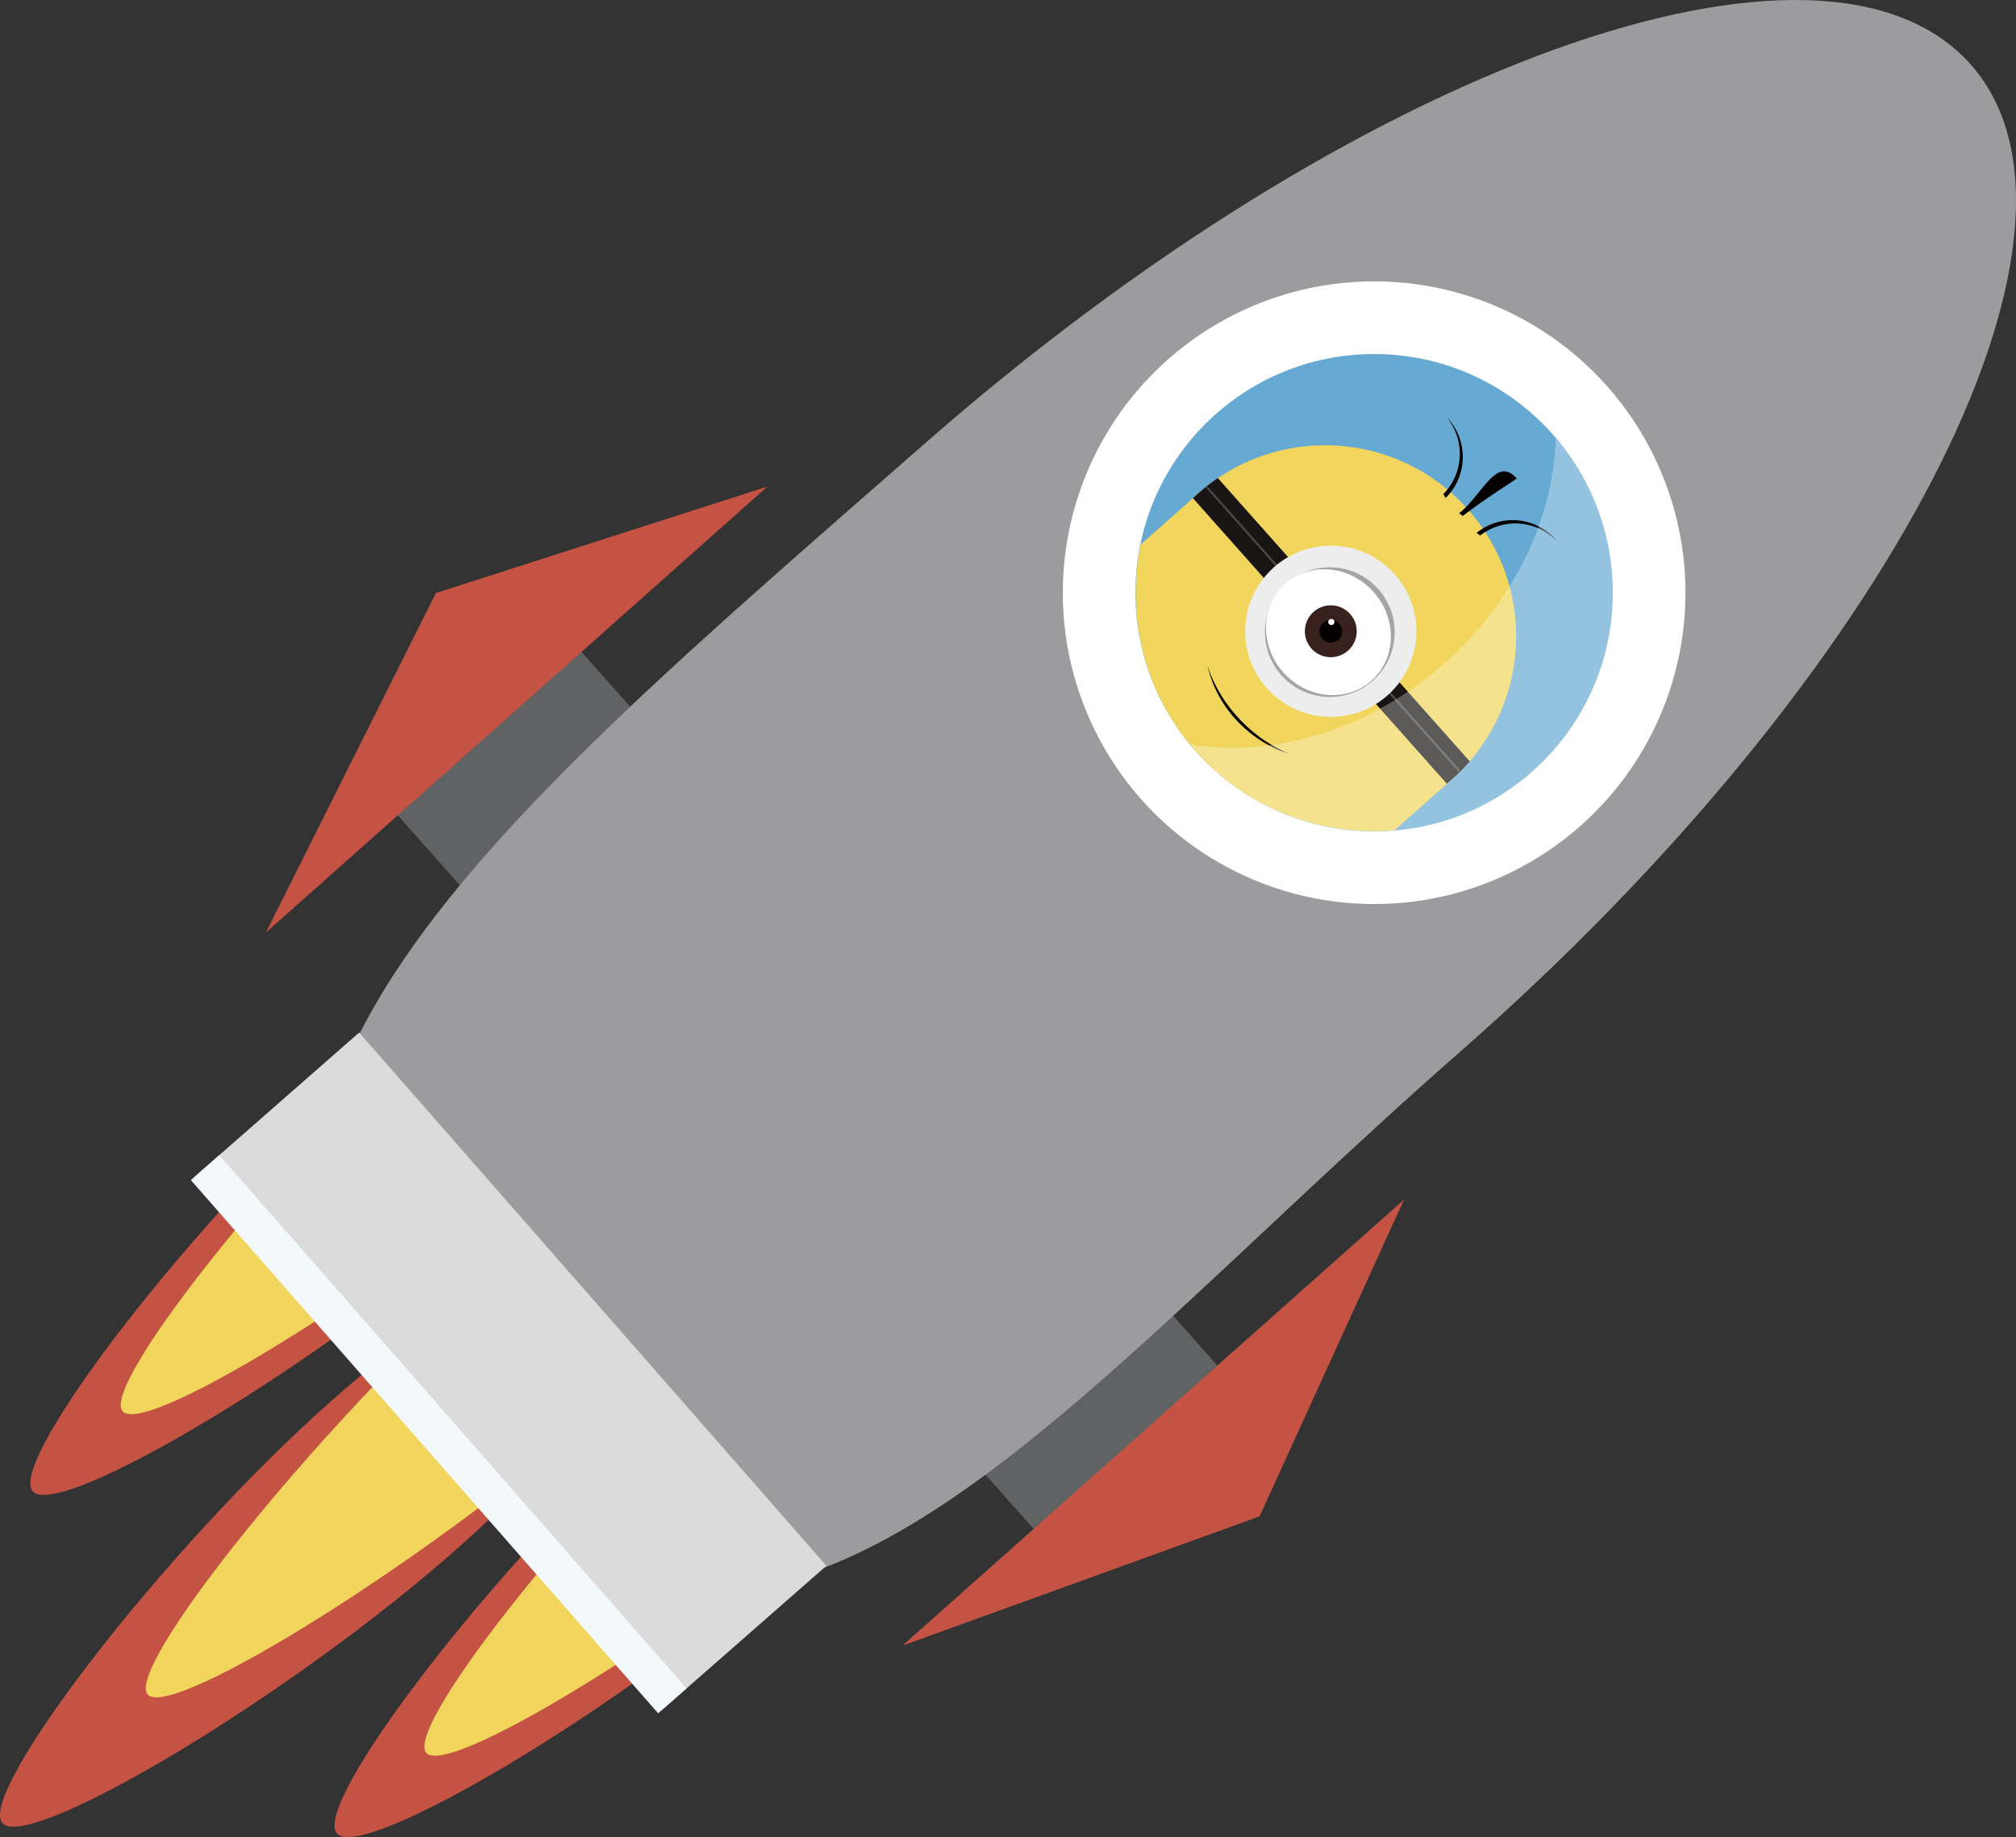 <?xml version="1.0" encoding="iso-8859-1"?>
<!-- Generator: Adobe Illustrator 17.0.0, SVG Export Plug-In . SVG Version: 6.00 Build 0)  -->
<!DOCTYPE svg PUBLIC "-//W3C//DTD SVG 1.1//EN" "http://www.w3.org/Graphics/SVG/1.1/DTD/svg11.dtd">
<svg version="1.1" id="&#x56FE;&#x5C42;_1" xmlns="http://www.w3.org/2000/svg" xmlns:xlink="http://www.w3.org/1999/xlink" x="0px"
	 y="0px" width="213.619px" height="194.652px" viewBox="0 0 213.619 194.652" style="enable-background:new 0 0 213.619 194.652;"
	 xml:space="preserve">
<rect x="0" y="0" width="213.619" height="194.652" fill="#333333" stroke="none"/>
<g>
	
		<rect x="97.493" y="130.483" transform="matrix(-0.664 -0.747 0.747 -0.664 76.845 321.535)" style="fill:#606263;" width="26.211" height="26.069"/>
	<polygon style="fill:#C55344;" points="148.775,127.108 95.625,174.37 133.465,160.678 	"/>
	
		<rect x="47.457" y="74.518" transform="matrix(0.664 0.747 -0.747 0.664 85.744 -15.884)" style="fill:#606263;" width="26.211" height="26.069"/>
	<path style="fill:#C55344;" d="M48.627,163.927C30.815,179.766,3.004,196.27,0.258,193.183
		c-2.746-3.088,16.895-28.78,34.707-44.619s36.603-23.785,39.348-20.697S66.439,148.089,48.627,163.927z"/>
	<path style="fill:#C55344;" d="M51.837,128.773c-17.812,15.839-45.623,32.343-48.369,29.255s16.895-28.78,34.707-44.619
		s36.603-23.785,39.348-20.697C80.27,95.801,69.649,112.934,51.837,128.773z"/>
	<path style="fill:#C55344;" d="M84.07,165.021c-17.812,15.839-45.623,32.343-48.369,29.255
		c-2.746-3.088,16.895-28.78,34.707-44.619s36.603-23.785,39.348-20.697C112.503,132.048,101.882,149.182,84.07,165.021z"/>
	<path style="fill:#F1D55C;" d="M64.481,148.6c-18.283,16.258-46.338,33.752-48.826,30.954
		c-2.488-2.798,18.165-28.616,36.447-44.874s37.047-25.003,39.535-22.205C94.125,115.273,82.764,132.343,64.481,148.6z"/>
	<path style="fill:#F1D55C;" d="M61.825,118.6c-18.283,16.258-46.338,33.752-48.826,30.954s18.165-28.616,36.447-44.874
		s37.047-25.003,39.535-22.205S80.107,102.342,61.825,118.6z"/>
	<path style="fill:#F1D55C;" d="M94.002,154.786c-18.283,16.258-46.338,33.752-48.826,30.954
		c-2.488-2.798,18.165-28.616,36.447-44.874s37.047-25.003,39.535-22.205S112.285,138.528,94.002,154.786z"/>
	<path style="fill:#9C9C9F;" d="M154.655,111.501c-45.573,39.941-74.348,81.307-110.811,40.035
		c-29.561-33.459,8.651-64.662,54.224-104.603s95.185-57.865,110.811-40.035S200.229,71.56,154.655,111.501z"/>
	<path style="fill:#E64A44;" d="M31.668,135.295"/>
	<path style="fill:#EBE864;" d="M18.654,130.69"/>
	<g>
		<circle style="fill:#FFFFFF;" cx="145.606" cy="62.804" r="32.99"/>
		<circle style="fill:#66A9D2;" cx="145.606" cy="62.804" r="25.292"/>
		<path style="fill:#F1D55C;" d="M120.861,57.71c-1.547,7.548,0.332,15.7,5.845,21.901c5.513,6.2,13.391,9.019,21.067,8.365
			l6.092-5.417c8.358-7.432,9.108-20.232,1.676-28.589c-7.432-8.358-20.232-9.108-28.589-1.676L120.861,57.71z"/>
		<path style="fill:#181514;" d="M127.117,52.147l-0.716,0.637l26.913,30.265l0.716-0.637c0.616-0.548,1.177-1.132,1.71-1.734
			l-26.701-30.027C128.379,51.11,127.733,51.599,127.117,52.147z"/>
		<path style="fill:#494948;" d="M127.822,51.627l-0.046,0.041l26.807,30.146l0.046-0.041c0.04-0.035,0.037-0.118,0.012-0.223
			l-26.596-29.909C127.943,51.605,127.861,51.592,127.822,51.627z"/>
		<circle style="fill:#EDEDED;" cx="141.013" cy="66.889" r="9.072"/>
		<circle style="fill:#A5A5A5;" cx="140.91" cy="66.981" r="6.873"/>
		
			<ellipse transform="matrix(0.664 0.747 -0.747 0.664 97.358 -82.731)" style="fill:#FFFFFF;" cx="140.817" cy="67.063" rx="6.873" ry="6.409"/>
		<circle style="fill:#39221E;" cx="141.013" cy="66.889" r="2.749"/>
		<circle style="fill:#040000;" cx="141.013" cy="66.889" r="1.203"/>
		<circle style="fill:#FFFFFF;" cx="141.07" cy="65.907" r="0.326"/>
		<path style="fill:#040000;" d="M156.843,56.744c2.444-1.908,5.951-1.666,8.11,0.584c-0.049-0.06-0.093-0.122-0.145-0.181
			c-2.162-2.431-5.835-2.71-8.342-0.693C156.591,56.549,156.717,56.643,156.843,56.744z"/>
		<path style="fill:#040000;" d="M155,54.671c2.444-1.908,5.762-3.924,5.711-3.983c-2.162-2.431-3.58,1.677-6.088,3.694
			C154.749,54.476,154.875,54.571,155,54.671z"/>
		<path style="fill:#040000;" d="M152.938,52.353c2.181-2.205,2.35-5.716,0.367-8.122c0.054,0.056,0.11,0.107,0.162,0.165
			c2.162,2.431,2.01,6.111-0.287,8.366C153.103,52.626,153.024,52.489,152.938,52.353z"/>
		<g>
			<path style="fill:#040000;" d="M131.647,76.515c-1.785-1.794-3.027-3.876-3.695-5.972c0.487,2.183,1.622,4.336,3.405,6.128
				c1.545,1.552,3.365,2.617,5.241,3.201C134.85,79.148,133.146,78.022,131.647,76.515z"/>
		</g>
		<path style="opacity:0.3;fill:#FFFFFF;" d="M164.849,46.417c-0.225,8.333-4.253,17.168-11.73,23.816
			c-8.075,7.18-18.219,10.095-27.004,8.636c0.218,0.267,0.415,0.545,0.646,0.805c9.282,10.438,25.269,11.376,35.707,2.093
			C172.791,72.587,173.805,56.859,164.849,46.417z"/>
	</g>
	<polygon style="fill:#C55344;" points="81.321,51.555 28.171,98.818 46.191,62.837 	"/>
	
		<rect x="16.5" y="133.714" transform="matrix(0.659 0.752 -0.752 0.659 127.737 8.886)" style="fill:#DBDBDB;" width="75.134" height="23.26"/>
	
		<rect x="8.918" y="149.984" transform="matrix(0.659 0.752 -0.752 0.659 130.15 16.854)" style="fill:#F3F9FA;" width="75.134" height="4.01"/>
</g>
</svg>
